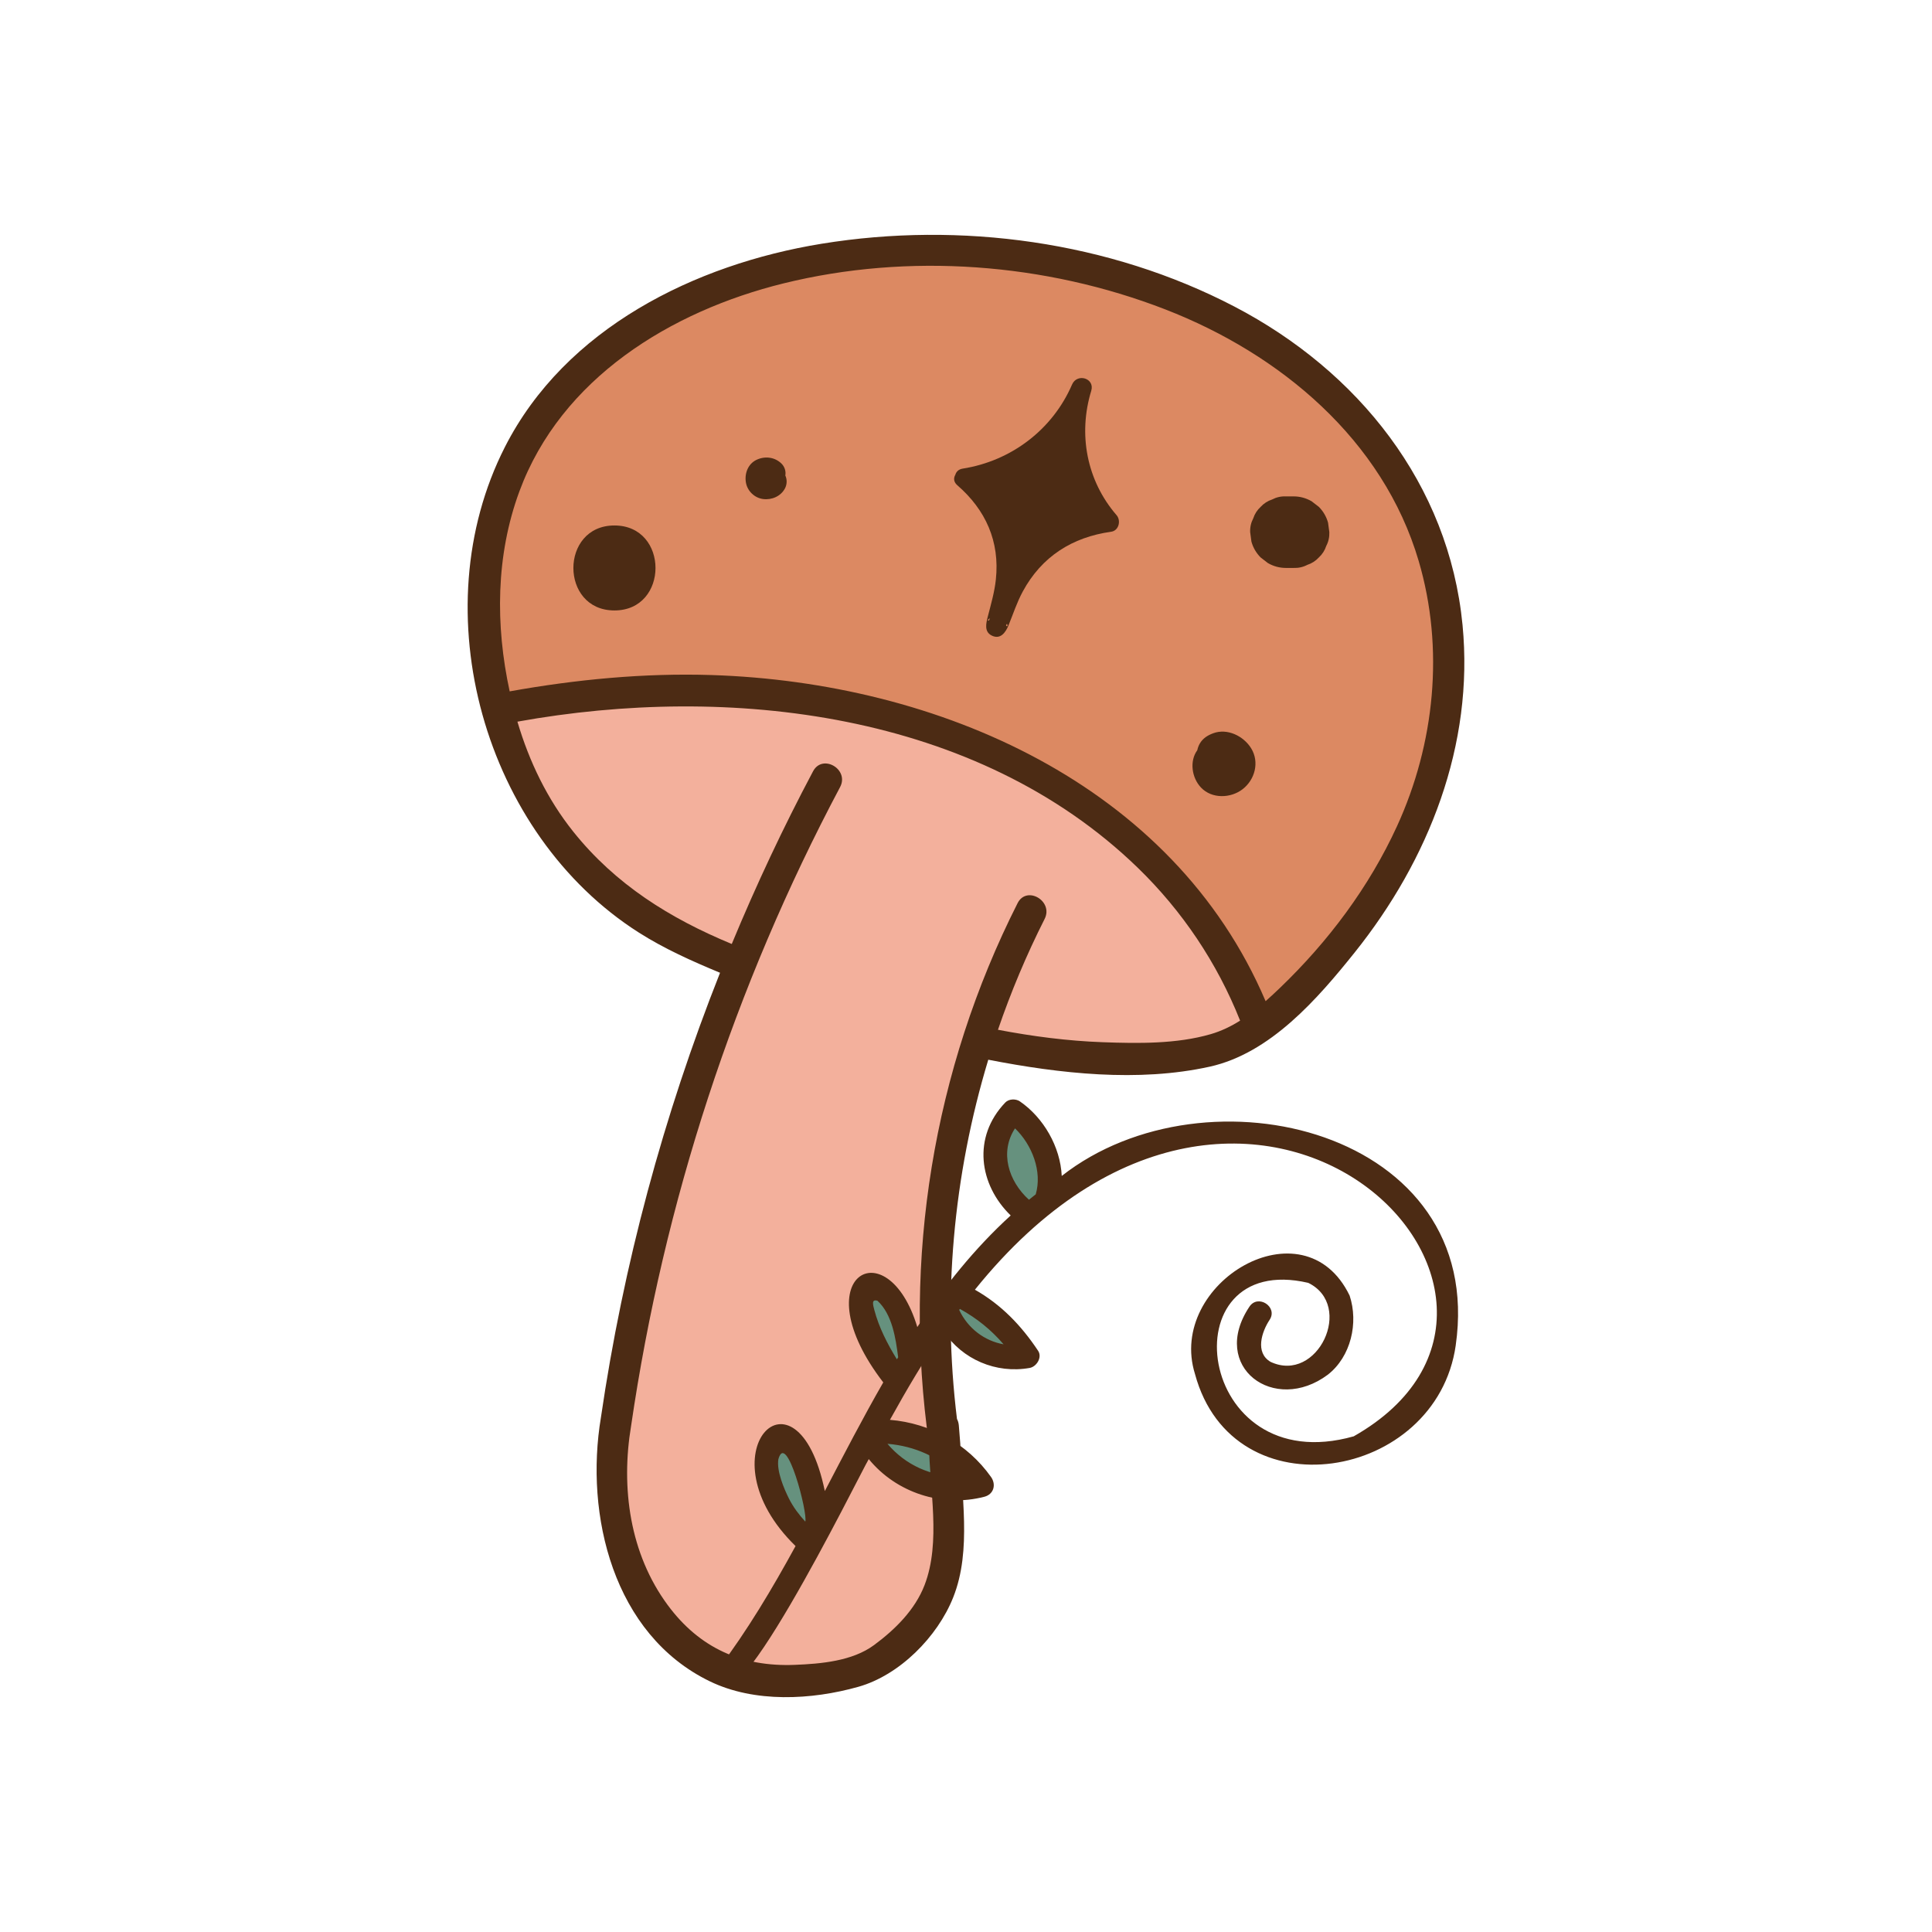 <?xml version="1.0" encoding="UTF-8"?>
<svg id="a" data-name="Lag 1" xmlns="http://www.w3.org/2000/svg" width="6in" height="6in" viewBox="0 0 432 432">
  <g>
    <path d="m277.193,224.068c-5.182-11.716-12.399-22.001-21.49-30.868-4.528-4.416-9.167-8.194-14.26-11.702-5.164-3.557-10.607-6.704-16.238-9.459-5.762-2.819-11.373-5.082-17.546-7.135-6.084-2.023-12.292-3.668-18.571-4.962-6.435-1.326-12.451-2.212-18.873-2.808-6.401-.594-12.833-.852-19.261-.774-6.279.076-12.555.472-18.792,1.202-3.053.357-5.963.856-9.235,1.292-1.819.242-3.643.45-5.466.668-.482.058-.965.116-1.447.177-.137.017-.275.035-.412.052-.018.002-.175.024-.285.039-.516.073-1.031.146-1.542.251-.002,0-.003,0-.005,0,2.632,9.649,6.822,18.757,13.07,26.624,4.888,6.154,10.657,11.667,17.182,16.061,6.047,4.072,12.666,7.121,19.393,9.879.343.141.647.342.892.587,2.206-5.367,4.505-10.696,6.917-15.973,3.712-8.118,7.674-16.121,11.872-23.999.51-.957,1.83-1.248,2.736-.718.958.56,1.225,1.783.717,2.736-.495.93-.988,1.861-1.477,2.794-4.194,8.004-8.142,16.137-11.834,24.385-4.12,9.204-7.903,18.533-11.378,28.031-3.789,10.356-7.187,20.855-10.184,31.468-2.779,9.838-5.214,19.774-7.298,29.782-1.843,8.847-3.41,17.751-4.705,26.695-.152.852-.286,1.705-.412,2.561-.011.075-.018.121-.024.159-.005.038-.01.081-.019.153-.027.21-.053.419-.078.629-.042.347-.081.695-.117,1.043-.332,3.185-.434,6.396-.278,9.595.073,1.506.214,3.005.394,4.502.008.058.013.102.017.132.011.083.023.166.035.248.026.181.053.362.081.543.055.359.114.718.176,1.076.113.648.237,1.294.372,1.938.568,2.694,1.341,5.345,2.322,7.918.138.361.28.721.426,1.079.042.102.084.203.125.304.011.026.014.035.022.054.01.023.017.037.032.073.261.594.525,1.188.806,1.773.547,1.145,1.139,2.268,1.774,3.367.616,1.065,1.272,2.106,1.97,3.119.341.495.691.983,1.051,1.464.089.119.179.237.269.356.009.012.011.015.019.025.011.014.016.019.031.038.153.192.304.385.459.575,1.431,1.764,2.999,3.419,4.696,4.929.44.392.889.774,1.347,1.146.174.141.35.279.525.419t.004.003c.006.004.007.005.013.01.106.079.212.16.318.239.834.621,1.694,1.206,2.58,1.751.853.525,1.728,1.012,2.626,1.456.436.215.878.417,1.322.615.005.002.011.005.016.008.091.042.187.077.279.114.219.088.44.174.662.256.865.322,1.747.6,2.642.828.434.111.872.209,1.312.295.245.048.491.091.738.131.195.032.391.062.586.091.012.002.212.029.321.044,3.175.399,6.39.451,9.583.271,1.548-.087,3.09-.235,4.628-.426.064-.008.109-.014.141-.019.09-.012.181-.025.271-.038.186-.027.372-.054.557-.082.365-.055.729-.114,1.092-.176.64-.109,1.279-.228,1.916-.359,1.244-.255,2.48-.55,3.698-.909.56-.165,1.116-.343,1.666-.542.19-.069.379-.14.567-.214.07-.028.147-.058.221-.089.007-.004.015-.008.021-.011.884-.413,1.636-.923,2.423-1.501.353-.259.703-.522,1.051-.788.075-.058.271-.209.276-.214.1-.079.2-.158.3-.237.579-.461,1.15-.932,1.71-1.415,1.937-1.67,3.729-3.487,5.326-5.484.068-.087.164-.21.192-.248.057-.076.114-.153.17-.23.166-.228.329-.458.489-.69.31-.452.608-.912.89-1.381.529-.878,1.007-1.786,1.427-2.721.052-.115.096-.316.179-.408-.003.003-.003.004-.006.007v.003c-.095.232-.246.272,0-.003.094-.232.184-.466.271-.701.159-.429.306-.863.441-1.299.294-.948.533-1.912.723-2.885.104-.53.188-1.062.269-1.597.011-.093.023-.186.034-.279.027-.23.052-.46.075-.691.103-1.026.164-2.057.196-3.087.069-2.2.008-4.402-.087-6.601-.223-5.168-.583-10.328-.598-15.504-.122-.821-.243-1.641-.355-2.463-1.099-8.063-1.726-16.181-1.829-24.319-.101-8.03.29-16.065,1.162-24.047.88-8.052,2.22-16.053,4.049-23.944,1.813-7.823,4.099-15.535,6.848-23.08,2.782-7.636,6.03-15.108,9.726-22.346.508-.995,1.823-1.2,2.736-.718.992.524,1.193,1.805.717,2.736-.452.886-.899,1.775-1.338,2.667-3.512,7.142-6.406,14.094-9.022,21.638-.272.784-.518,1.576-.78,2.364,7.951,1.607,15.995,2.719,24.104,3.09,4.329.198,8.669.192,12.996-.049,3.891-.216,7.855-.486,11.65-1.423,3.422-.845,6.443-2.361,9.247-4.258-.066-.116-.125-.238-.174-.366-.608-1.586-1.129-2.862-1.775-4.323Z" fill="#f3b09c"/>
    <path d="m317.368,121.023c-.308-.87-.631-1.734-.969-2.592-.168-.427-.342-.852-.516-1.276-.03-.072-.06-.144-.09-.215-.003-.008-.004-.009-.008-.019-.079-.184-.158-.368-.238-.551-1.403-3.22-3.024-6.344-4.844-9.348-.903-1.49-1.855-2.95-2.852-4.379-.514-.736-1.04-1.464-1.578-2.183-.134-.18-.27-.359-.406-.538-.032-.042-.203-.264-.266-.346-.219-.282-.44-.563-.663-.842-2.177-2.724-4.523-5.312-7.008-7.757-2.527-2.486-5.198-4.824-7.984-7.014-.077-.061-.319-.25-.399-.312-.074-.056-.358-.275-.416-.319-.341-.26-.684-.518-1.029-.773-.714-.53-1.434-1.05-2.161-1.561-1.462-1.028-2.949-2.018-4.46-2.971-3.054-1.927-6.202-3.705-9.423-5.339-1.627-.825-3.273-1.614-4.935-2.367-1.896-.859-2.935-1.301-4.754-2.03-6.91-2.77-14.052-4.957-21.312-6.599-3.667-.829-7.366-1.519-11.084-2.072-.481-.071-.962-.141-1.443-.207-.076-.011-.323-.044-.394-.054-.203-.027-.406-.054-.61-.08-.934-.12-1.869-.232-2.805-.334-1.871-.206-3.746-.377-5.623-.514-7.463-.544-14.967-.548-22.429.019-1.844.14-3.686.315-5.523.526-.472.054-.944.111-1.416.17-.206.026-.412.052-.618.079-.059.008-.293.039-.416.055-.886.121-1.772.25-2.655.388-3.587.56-7.152,1.262-10.68,2.115-3.464.837-6.893,1.82-10.271,2.959-1.663.561-3.313,1.16-4.948,1.798-.811.316-1.617.644-2.421.978-.021.009-.028.012-.044.019-.008.003-.009.004-.019.008-.103.044-.206.087-.309.132-.18.077-.359.155-.538.233-.384.167-.766.336-1.147.507-6.166,2.772-12.069,6.153-17.486,10.204-.193.144-.384.29-.576.435-.079.06-.158.121-.237.181-.292.228-.583.457-.872.688-.644.515-1.279,1.04-1.907,1.574-1.249,1.064-2.464,2.168-3.642,3.31-2.347,2.276-4.52,4.709-6.551,7.27-.031.039-.058.073-.079.1-.046.061-.093.121-.139.182-.127.168-.255.335-.381.504-.221.295-.44.592-.656.89-.479.662-.947,1.332-1.402,2.011-.929,1.385-1.807,2.804-2.631,4.254-.818,1.44-1.583,2.91-2.292,4.407-.346.731-.677,1.469-.999,2.211-.05.114-.074.169-.087.198-.007.017-.022.056-.059.148-.072.176-.145.351-.216.528-.164.404-.323.809-.479,1.216-1.234,3.228-2.221,6.549-2.964,9.923-.385,1.751-.706,3.517-.963,5.292-.027.189-.054.378-.08.567-.008.067-.053.418-.061.479-.051.413-.099.826-.144,1.24-.103.957-.188,1.916-.257,2.876-.647,9.091.254,18.197,2.29,27.066,1.35-.27,2.729-.414,4.094-.579,6.545-.794,13.003-1.877,19.703-2.49,6.359-.582,12.749-.824,19.134-.737,13.154.18,26.327,1.74,39.134,4.76,12.682,2.991,25.067,7.468,36.571,13.61,11.293,6.03,21.765,13.755,30.516,23.124,8.816,9.439,15.719,20.456,20.464,32.455.963-.789,1.909-1.608,2.838-2.462,11.409-10.499,21.122-23.016,27.808-37.039,5.72-11.997,8.871-25.036,8.886-38.339.009-7.852-.844-14.74-2.942-22.282-.484-1.741-1.028-3.466-1.631-5.169Z" fill="#dc8962"/>
  </g>
  <path d="m137.388,79.217c.082-.063.209-.163,0,0h0Z" fill="#dc8962"/>
  <path d="m207.902,355.554v-.003c-.245.275-.094.235,0,.003Z" fill="#dc8962"/>
  <g>
    <path d="m214.787,289.711c6.508,3.094,11.009,7.47,14.922,13.521-7.043,1.527-14.888-2.555-17.679-9.2" fill="#66917e"/>
    <path d="m234.068,268.2c2.42-6.427-1.694-15.982-7.487-19.67-6.383,6.236-5.584,17.069,3.517,23.197" fill="#66917e"/>
    <path d="m197.533,320.079c8.689.149,17.183,4.757,22.047,11.958-8.919,2.579-19.304-1.257-24.405-9.015" fill="#66917e"/>
    <path d="m182.811,341.586c-.113-5.407-1.334-10.788-3.565-15.714-1.107-2.443-3.509-5.168-5.955-4.067-1.994.898-2.188,3.638-1.86,5.801,1.094,7.22,3.493,11.685,8.83,16.669" fill="#66917e"/>
    <path d="m203.458,303.279c-.188-4.332-1.456-8.612-3.659-12.347-1.367-2.318-4.439-4.604-6.436-2.8-1.254,1.133-1.05,3.133-.646,4.774,1.228,4.994,4.395,10.924,7.303,15.165" fill="#66917e"/>
    <path d="m325.503,300.82c6.879-48.015-55.697-63.294-88.095-37.875-.312-6.537-4.069-13.029-9.362-16.674-.906-.624-2.462-.581-3.254.246-7.43,7.758-5.875,18.388,1.201,25.263-8.151,7.438-14.893,15.916-20.88,24.953-6.718-22.248-25.867-11.356-7.612,12.375-4.567,7.941-8.799,16.132-13.069,24.298-6.277-30.385-27.785-8.403-6.545,12.296-5.213,9.537-10.749,18.843-17.242,27.452.359,20.347,31.4-43.185,33.613-46.898,6.129,7.518,16.405,10.88,25.85,8.423,2.115-.55,2.682-2.742,1.485-4.429-5.284-7.445-13.569-12.03-22.602-12.769,3.736-6.75,7.654-13.4,12.032-19.763,4.146,6.237,11.683,9.5,19.215,8.157,1.537-.274,2.861-2.369,1.889-3.83-3.786-5.688-8.257-10.332-14.136-13.661,61.769-76.765,139.463,1.669,84.707,32.783-35.555,10.038-41.659-41.635-10.174-34.317,10.364,5.045,2.083,22.612-8.434,17.66-3.51-2.068-1.96-6.73-.199-9.397,1.907-2.889-2.604-5.832-4.519-2.932-8.992,13.49,5.575,24.162,17.546,15.192,5.162-4.034,6.878-11.583,4.861-17.676-10.228-21.154-40.942-2.804-34.579,17.527,8.501,31.533,53.991,23.893,58.306-6.403Zm-98.544-48.514c3.828,3.687,6.127,9.654,4.633,14.748-.514.398-1.018.802-1.518,1.21-4.604-4.167-6.591-10.663-3.114-15.957Zm-31.455,40.614c-.293-1.115-.714-2.486.694-2.07,3.291,3.018,4.081,8.34,4.633,12.634-.094.155-.189.31-.283.466-2.131-3.454-4.027-7.154-5.045-11.03Zm-19.075,42.201c-1.149-2.289-2.805-6.198-2.387-8.832,1.809-6.493,6.629,12.154,6.019,13.941-1.412-1.547-2.676-3.206-3.631-5.109Zm22.009-12.281c6.136.489,11.626,3.032,15.91,7.221-6.098.15-11.885-2.473-15.91-7.221Zm25.964-22.248c-4.273-.762-7.986-3.561-9.925-7.689.055-.073.109-.146.164-.22,3.79,2.083,7.01,4.698,9.761,7.909Z" fill="#4c2b14"/>
  </g>
  <g>
    <path d="m327.029,139.764c-3.052-31.548-23.407-56.823-51.008-71.214-27.98-14.589-61.272-19.098-92.3-14.05-28.329,4.609-57.31,18.897-70.823,45.451-18.727,36.796-4.656,86.563,29.942,108.568,5.727,3.642,11.911,6.401,18.163,8.995-12.666,31.957-21.648,65.331-26.633,99.419-3.653,21.842,2.736,48.541,24.354,59.019,10.001,4.847,22.751,4.177,33.225,1.216,9.201-2.601,17.676-11.167,21.183-19.972,4.272-10.726,1.673-23.135,1.595-34.329-.11-1.375-.219-2.75-.329-4.125-.045-.557-.193-1.046-.417-1.465-3.301-26.958-.839-54.417,7.002-80.322,15.988,3.115,33.522,5.088,49.508,1.557,13.57-2.998,24.118-15.167,32.415-25.531,16.585-20.718,26.714-46.428,24.123-73.217Zm-56.329,91.482c-7.627,2.212-16.245,2.078-24.125,1.795-7.885-.283-15.69-1.309-23.43-2.782,2.9-8.472,6.379-16.756,10.434-24.775,2.028-4.011-4.009-7.558-6.044-3.533-18.872,37.327-25.722,79.569-19.807,120.942.075,10.064,2.726,21.852-.986,31.521-2.132,5.552-6.602,9.956-11.3,13.428-4.87,3.6-11.907,4.194-17.756,4.426-11.826.469-21.267-3.756-28.365-13.344-8.521-11.51-10.519-26.269-8.2-40.132,7.296-49.892,23.07-98.262,46.725-142.797,2.112-3.977-3.928-7.517-6.044-3.533-6.683,12.583-12.734,25.477-18.178,38.614-13.809-5.715-25.997-13.301-35.443-25.123-5.835-7.303-9.851-15.68-12.486-24.588,47.321-8.533,102.674-2.228,138.667,32.622,9.986,9.669,17.8,21.314,22.929,34.23-2.037,1.281-4.21,2.338-6.589,3.028Zm41.659-46.472c-6.239,13.602-15.387,25.79-26.162,36.127-1.049,1.006-2.115,2.001-3.205,2.963-20.706-48.573-73.318-71.294-123.856-72.922-15.077-.486-30.333.983-45.172,3.651-3.215-14.783-3.109-30.391,2.163-44.693,9.337-25.329,33.907-40.328,59.066-46.534,27.974-6.9,58.555-4.582,85.375,5.818,25.676,9.957,48.672,29.127,56.658,56.264,5.757,19.56,3.599,40.871-4.866,59.325Z" fill="#4c2b14"/>
    <path d="m244.003,87.389c.863-2.823-3.158-4.028-4.294-1.399-4.361,10.098-13.629,17.093-24.452,18.796-.926.146-1.448.705-1.641,1.378-.421.712-.408,1.6.433,2.33,6.37,5.524,9.527,12.582,8.629,21.064-.3,2.837-1.085,5.515-1.792,8.263-.396,1.539-.894,3.46.929,4.323,1.908.903,3.053-.754,3.679-2.282,1.05-2.565,1.881-5.166,3.21-7.617,4.233-7.807,11.052-12.128,19.753-13.346,1.733-.242,2.249-2.503,1.208-3.708-6.682-7.729-8.631-18.091-5.661-27.802Zm-22.685,50.864c-.172.945-.829.462,0,0h0Zm3.754,1.361c.033-.034.061-.083.087-.137.481.834-.502.574-.087.137Z" fill="#4c2b14"/>
    <path d="m137.388,117.497c-12.226,0-12.246,19,0,19s12.246-19,0-19Z" fill="#4c2b14"/>
    <path d="m294.898,113.336c-.54-.417-1.079-.834-1.619-1.251-1.248-.724-2.594-1.088-4.038-1.092h-1.702c-1.101-.042-2.129.188-3.082.689-.992.323-1.85.874-2.575,1.654-.78.725-1.332,1.583-1.654,2.575-.501.953-.731,1.98-.689,3.082.095.709.191,1.418.286,2.127.38,1.355,1.066,2.532,2.057,3.53.54.417,1.079.834,1.619,1.251,1.248.724,2.594,1.088,4.038,1.092h1.702c1.101.042,2.129-.188,3.082-.689.992-.323,1.85-.874,2.575-1.654.78-.725,1.332-1.583,1.654-2.575.501-.953.731-1.98.689-3.082-.095-.709-.191-1.418-.286-2.127-.38-1.355-1.066-2.532-2.057-3.53Z" fill="#4c2b14"/>
    <path d="m271.264,163.963c-1.247.467-2.295,1.114-2.988,2.298-.253.432-.443.948-.559,1.487-1.771,2.423-1.261,6.153.836,8.359,2.436,2.562,6.648,2.408,9.304.356,2.748-2.124,3.799-6.047,1.914-9.126-1.681-2.745-5.328-4.562-8.506-3.374Z" fill="#4c2b14"/>
    <path d="m174.768,103.687c-1.508-1.502-3.729-1.762-5.616-.865-1.927.916-2.72,3.118-2.356,5.118.342,1.88,1.928,3.389,3.813,3.643,1.933.26,3.975-.6,4.914-2.379.466-.884.495-1.989.077-2.878.171-.946-.152-1.96-.832-2.638Z" fill="#4c2b14"/>
  </g>
</svg>